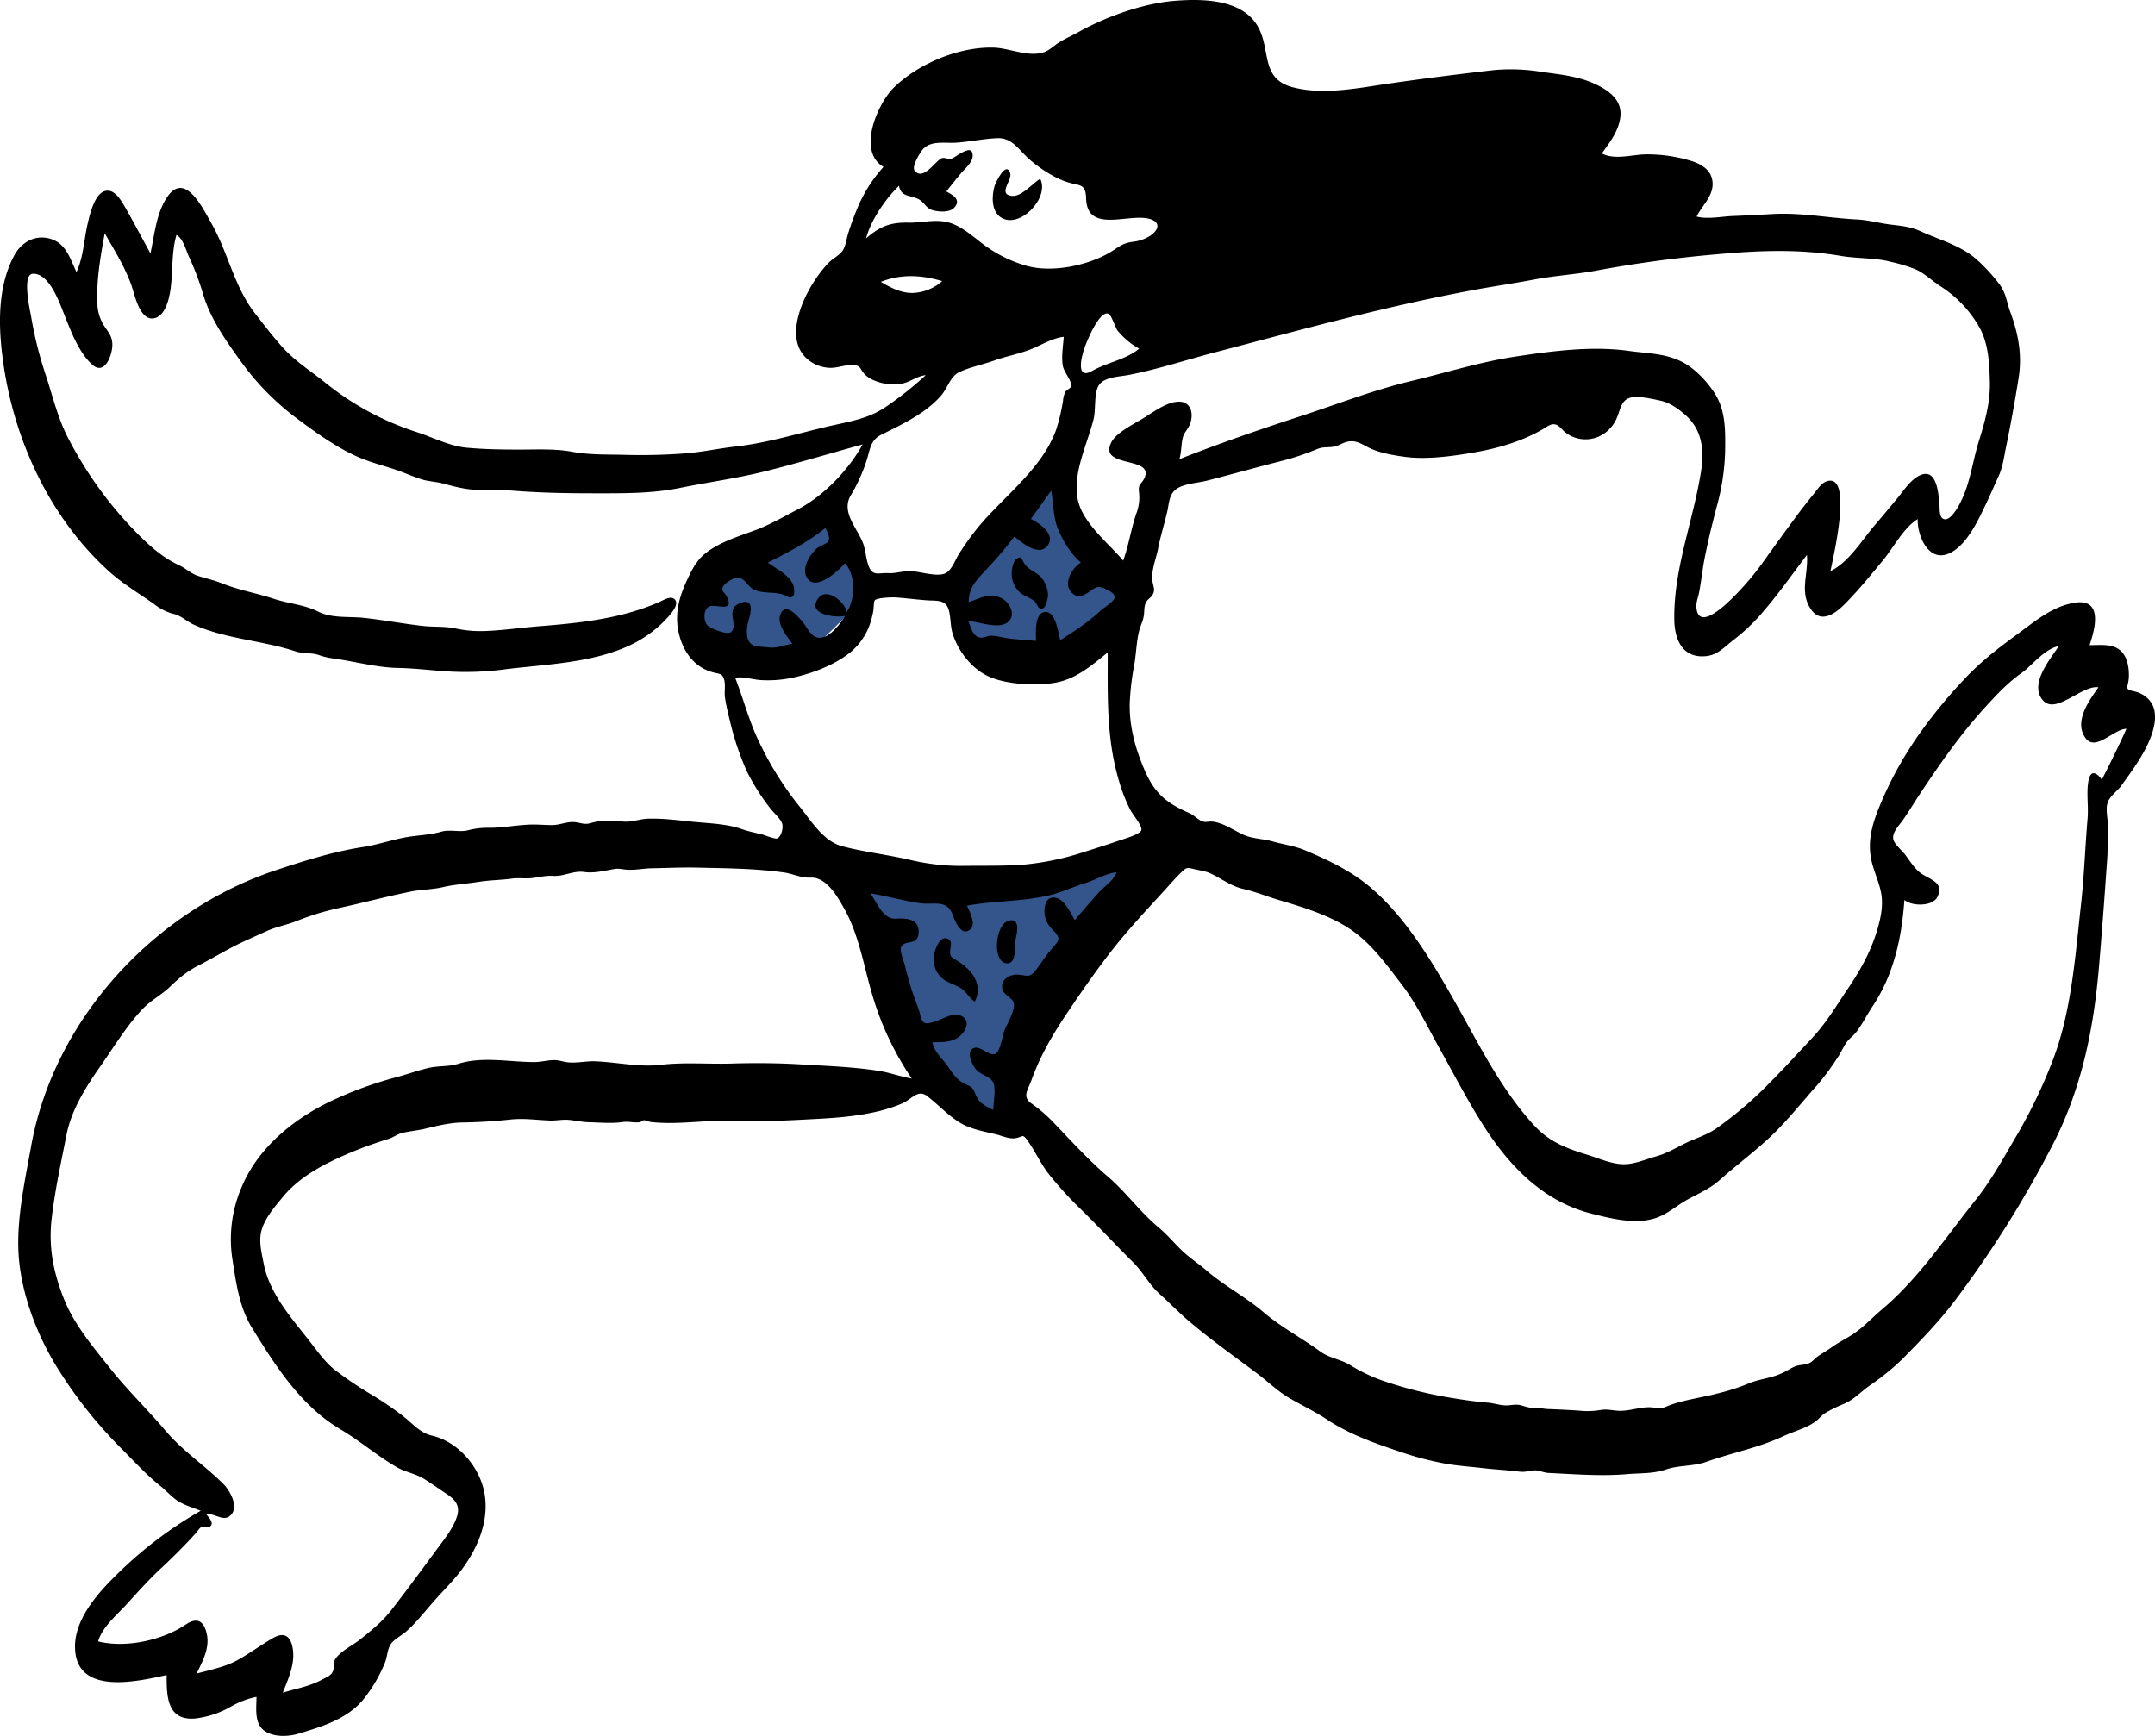 <svg id="Layer_1" data-name="Layer 1" xmlns="http://www.w3.org/2000/svg" viewBox="0 0 877.479 706.845"><title>1</title><g id="Character_bikini" data-name="Character/bikini"><path id="Accent" d="M463.545,349.273c-3.5,5.9-6.9,11.7-10.4,17.6h0l-31.9,54.2c-2.4,4.1-3.6,8.3-5.1,12.9h0l-8.1,25.5c-4-2.1-8.1-4.2-12.1-6.2-3.9-2-10.8-4-13.9-7.1-2.7-2.8-4-9.3-5.5-12.9-4.2-10.3-8.5-20.6-12.7-30.8q-9.6-23.4-19.3-46.7c19.3,1.8,38.6,3.7,57.9,5.5C422.845,357.173,443.245,353.273,463.545,349.273Zm-31.7-164c.8,6,1.7,12,2.5,18.1.6,4.1.3,8.6,2.8,11.9,6.1,7.8,16.3,13.2,18.9,23h0l2.7,10.3c.3,1.3,2.1,5.1,1.6,6.3-.8,2.1-8.2,4.9-10.2,5.9a136.384,136.384,0,0,1-22.8,10.1c-8.2,2.5-14.9,1.5-22.4-3-4.8-2.8-13-7.7-15.8-12.7-1.9-3.5-1.8-9.6-2.5-13.6h-20.4c-4.1,0-11.2-1.4-14.5.9-2,1.4-3.7,4.4-5.3,6.2-2.6,2.9-5.4,5.7-8.2,8.4-6,5.7-12.9,11.6-20.8,14.5-9.6,3.5-18.5-1.4-26-7.5-3.4-2.8-11.3-9-11.7-13.7-.4-4.9,3.8-10.6,7.2-13.5,6.1-5.3,13.3-9.4,20.3-13.3,10.9-6.1,22-11.7,33.3-16.9,1.8,4.6,3.6,9.3,5.4,13.9,1.3,3.3,2.5,6.6,3.8,9.9.6,1.6,1.2,5.2,2.5,6.4,1.5,1.5,5.2.7,7.5.7h19.1c2.4,0,7.9,1.1,10.1,0,1.7-.9,3.6-4.4,4.8-5.9Q412.945,208.423,431.845,185.273Z" fill="#34558b" fill-rule="evenodd"/><g id="Ink"><path id="Fill-5" d="M855.845,317.473c-2.1-2.9-4.5-4.1-5.4.2-1,4.7,0,10.6-.4,15.4-1,11.7-1.4,23.6-2.7,35.3-2.4,21.5-3.9,44.4-12,64.7a210.265,210.265,0,0,1-13.6,28.3c-5.3,9-10.6,18.8-17.1,27-12.3,15.3-23.2,32-38.2,44.7-3.7,3.1-6.9,6.6-10.8,9.4-3.3,2.4-7.1,4.1-10.2,6.4-1.6,1.1-3.1,2-4.8,3.1-1.6,1-2.5,2.5-4.2,3.2s-3.7.5-5.5,1.2c-2.1.9-4,2.3-6.1,3.1-4.1,1.8-8.7,2.1-12.9,3.9a84.032,84.032,0,0,1-12,3.9c-4.9,1.3-9.8,2.1-14.7,3.3a46.117,46.117,0,0,0-6.3,2c-2.6,1.1-2.9,1-5.6.6-4.7-.7-9.4,1.5-14.2,1.3-2.4-.1-4.5-.7-6.9-.4a34.427,34.427,0,0,1-7.2.5c-4.9-.4-9.5-.6-14.3-.8-1.8,0-3.5-.5-5.4-.5-2.8.1-3.6-.4-6.3-1.1-2-.5-4.2.2-6.2.1-2.3-.1-4.6-.9-6.9-1.1-4.8-.4-9.2-1-14-1.8a169.958,169.958,0,0,1-29.9-7.5,68,68,0,0,1-12.4-6.1c-3.9-2.3-8.4-2.8-12-5.4-7.5-5.5-16.1-10-23.1-16-7.2-6.2-15.9-10.7-23-16.8-3.2-2.8-6.8-5.1-9.9-8-3.4-3.2-6.2-6.7-9.8-9.7-7.5-6.2-13.4-14.5-20.9-20.9-7.8-6.7-14.5-14.1-21.6-21.5a60.05,60.05,0,0,0-9.3-8.1c-4-2.8-1.5-5.5-.1-9.4,3.8-10.6,9.1-19.4,15.4-28.7,6.2-9.2,12.5-18.2,19.4-26.8,5.9-7.3,12.2-14,18.4-20.8,2.6-2.8,5.1-5.8,7.9-8.5,2.1-2.1,2.4-1.9,5.1-1.3,2.4.6,4.8.8,7,1.9,4.4,2.1,8.2,5.1,13.1,6.2,5.2,1.2,9.7,3.1,14.8,4.6,9.4,2.8,19.6,5.9,28,11.3,8.8,5.6,15.2,14.5,21.4,22.6,6.6,8.5,11.1,18.3,16.4,27.7,5.4,9.7,10.5,19.5,16.4,28.9,10.8,17.3,24.9,32.2,45.1,37.2,8.8,2.2,19.9,5,28.5.6,3.8-1.9,7-4.7,10.8-6.7,4.3-2.3,8.8-4.3,12.5-7.6,7.3-6.5,15.1-12.2,22.1-19,6.4-6.3,12.1-13.5,18.1-20.2a105.064,105.064,0,0,0,8-10.9c1.3-1.8,2.1-4,3.4-5.8,1.1-1.7,2.7-2.7,4-4.3,2.5-3.2,4.4-7.1,6.6-10.4a69.162,69.162,0,0,0,7-13.5c3.8-10,5.3-19.5,6.1-30,3.1,2.6,11.4,2.7,13.4-1.2,3.2-6.2-3.6-7.2-7.1-10-2.4-1.9-4-4.6-5.8-7-1.2-1.7-4.5-4.4-5-6.4-.7-3,2.7-6.1,4.2-8.4,2.2-3.2,4.2-6.5,6.3-9.7,8.2-12.4,16.8-24.7,26.8-35.7,4.5-4.9,9.2-10,14.6-13.8,4.8-3.4,9.5-10,15.5-11.2-3.4,5.2-12.6,15.9-6.2,22.4,5.3,5.3,15.7-6.6,22.3-5.6-3.7,5.3-10.1,13.9-5.3,20.6,4.1,5.8,11.6-3.7,16.7-3.7-3.2,7.2-6.6,14-10,20.7m-441.4,79.4c-3.2-.2-6.7,1.8-6.4,5.3.4,3.4,4.4,3.7,4.8,6.7.4,2.9-3,8.4-4,11.1-.6,1.7-1.6,8.4-3.6,9.2-2.8,1-6.9-4.4-9.5-1.9-2.1,1.9.3,6.4,1.5,8,2,2.6,6.2,2.9,7.3,5.8,1,2.7-.1,8.1-.1,10.9-3.5-1.8-5.8-2.7-7.3-6.5-1.4-3.5-2-2.8-5.4-4.8-2.9-1.7-4.5-4.7-6.4-7.3-2.1-2.7-5.1-5.5-5.7-9,4.9,0,9.8.2,12.9-4.4,2.7-4.2-.1-7.3-4.6-6.7-2.5.3-9.4,4.5-11.7,3.1-1.3-.8-1.5-3.4-2-4.8-1.1-3.2-2.3-6.2-3.3-9.4-.9-3-1.8-6.1-2.5-9.1-.4-1.7-2.4-6.2-1.4-7.7,1.9-2.9,6.8-.1,7-5.7.3-5.8-5.4-5.8-9.4-5.6-5.1.3-7.6-6.6-10.2-10.3,6.8,1.1,13.3,3,20.1,4,5.5.8,11-1.7,13.3,4.6.8,2.3,3.7,9.6,7.4,5.9,2.2-2.2-.5-7.2-1.5-9.5,10.9-2,22.1-1.6,33.1-4.1,5.2-1.2,10-3.5,15.1-5.1,4-1.2,8.6-4,12.7-4.4-1,3.2-5.1,5.9-7.3,8.3-3.3,3.7-6.5,7.4-9.7,11.2-1.7-2.8-3.9-8-7.4-9-5.2-1.5-5.6,5.5-4.4,8.7.8,2.3,2.2,3.6,3.8,5.3,2.6,2.9.9,3.9-1.6,6.9-2.1,2.5-3.8,5.1-5.7,7.7-3.1,4.2-3.6,2.9-7.9,2.6m-56.5,39.2c-10.1-1.6-20.8-2-31-2.6-9.5-.6-19.4-.7-28.9-.4s-19.3-.6-28.7.5c-8.8,1.1-17.7-1-26.7-1.4-3.8-.2-7.6.8-11.4.4-1.9-.2-3.6-.9-5.5-.9-2.8,0-5.4.8-8.2.8-10,0-21.1-2.4-30.9.7-4.3,1.3-8.3.7-12.6,1.8-4.2,1-8.3,2.5-12.4,3.6a155.324,155.324,0,0,0-24.5,8.7c-15.8,7-31.2,18.9-38.3,35.1a53.578,53.578,0,0,0-4.3,29.8c1.5,9.6,2.8,20,8,28.4,9.6,15.6,19.9,31.8,36,41.4,8,4.7,15.1,10.9,23.1,15.5,3.5,2,7.6,2.6,11,4.7,3,1.9,6,4,9,6,3.5,2.3,5.8,4.7,4.5,9.1s-4.6,8.7-7.3,12.3c-6.5,8.8-13,17.7-19.7,26.3-3.6,4.6-8,8.1-12.5,11.7-3,2.4-7.7,4.6-9.9,7.7-1.5,2-.4,3.4-1.2,5.3-.8,1.8-2.6,2.4-4.3,3.3-5.3,2.9-10.4,3.6-16.1,5.4,2.2-5.6,5-11.5,4.1-17.7-.7-5.1-3.3-7.3-8-4.6-4.9,2.8-9.6,6.3-14.5,9-5,2.8-11.2,4-16.7,5.5,2.5-5.1,5.5-10.5,4.1-16.4-1.3-5.4-4.2-6.5-8.6-3.5-9.5,6.4-24.5,9.6-35.6,6.8,1.7-5.9,7.7-10.8,11.7-15.2,4.7-5.2,9.4-10.4,14.5-15.1,4.8-4.5,9.4-9.1,13.8-14,.7-.8,1.2-1.9,2.2-2.3,1.1-.5,2.6.4,3.5-.3,1.6-1.4-.6-3.5-1.6-4.8,3.1-.7,6.5,2.8,9.3.8,4.5-3.2.3-10.6-2.4-13.2-7.5-7.5-16.4-13.3-23.4-21.5-7.5-8.9-16-17-23.2-26.2-6.6-8.3-13.9-17-18-26.9-4.4-10.7-6.6-21.2-5.4-32.7,1.3-11.8,3.9-23.5,6.2-35.2,2-9.9,7.9-19.3,13.6-27.4,5.5-7.8,10.9-16.9,17.6-23.8,3.3-3.4,7.5-5.5,10.9-8.8,3.9-3.7,6.7-6.1,11.5-8.6,4.7-2.4,9.3-5.1,14-7.6,4.7-2.4,9.2-4.3,14-6.5,4-1.8,8-2.4,12.2-4.1a108.363,108.363,0,0,1,16.5-5.1c9.8-2.1,19.4-4.7,29.2-6.7,4.6-1,9.5-.9,14-2,4.9-1.1,9.4-1.3,14.4-2.1,4.5-.7,8.9-.7,13.4-1.3,2.7-.4,5.3.1,8-.2,3.3-.4,5.6-1.1,8.9-.9,4.5.2,8.1-2.2,12.5-1.6,4.1.6,8.1-.5,12.2-1.2,2.2-.4,3.8.3,6,.3,2.9.1,5.9-.5,8.9-.6,6.1-.1,12.2-.4,18.2-.3,12.1.3,24,.3,36.1,2,2.9.4,5.8,1.7,8.6,2,2.3.3,3.5-.3,5.8.8,4.6,2.1,7.8,7.8,10.2,12.1,6.1,10.9,8,24,11.6,35.8a120.628,120.628,0,0,0,15.8,33.2c-4.7-.8-8.9-2.4-13.3-3.1m-48.9-134.1c-4.1-8.4-6.3-17.4-9.7-26,3.6-.6,7.5.9,11.2,1a48.492,48.492,0,0,0,12.6-1.1c8-1.8,17-5.2,23.4-10.5a26.234,26.234,0,0,0,7.1-9.7,34.889,34.889,0,0,0,2-7.2c.1-.6.1-3.6.6-4.1,1.2-1,6.9-1.2,8.4-1.1,4.4.3,8.7.9,13.2,1.2,3.4.2,7-.3,8.3,3.4,1.1,3.2.7,7,1.8,10.3,2.3,7.2,8,14.5,15.1,17.5s18.1,3.6,25.5,2.5c9.1-1.2,15.7-7,22.5-12.5,0,17.9-.6,35.3,4.7,52.7a65.915,65.915,0,0,0,4.5,11.4c.8,1.7,4.9,6.4,4.5,8.2-.4,1.9-8.1,3.9-9.9,4.6-4.4,1.5-8.8,2.9-13.3,4.3a110.912,110.912,0,0,1-24.7,5.2c-8,.6-16,.4-24,.5a89.73,89.73,0,0,1-23-2.6c-8.9-2-18.2-3.1-27-5.4-7.7-2.1-12.6-10.4-17.3-16.2a131.269,131.269,0,0,1-16.5-26.4m-11.4-44.6c-1.6,1.3-8-1.4-9.3-2.5-1.9-1.4-2.2-6.6.4-7.9,2.5-1.3,10.9,2.9,7-4.4-.9-1.7-2.1-1.6-1.4-3.6.4-1.2,3.4-3,4.4-3.4,4.4-1.6,4.9,3.1,8.7,4.7s8.2.5,12.1,2.1c1.5.6,2.3,1.7,3.5.1.6-.8.3-2.9.1-3.8-1.2-4.3-7.2-7.1-10.5-9.6,8.4-4.2,16.1-8.2,23.5-14.1.6,1.5,2.1,3.9,1.1,5.5-.6.9-3.7,2-4.6,2.8-2.9,2.6-6.8,8.6-3.7,12.5,3.7,4.8,12.6-3.5,15.1-6.4,4.5,4.6,4.2,15,.7,19.9-.6-4.1-8.2-10.4-11.6-5.6-4.8,6.7,7.4,8,11,7.1-2,3.2-5.8,8.4-9.9,8.9-3.9.5-5.6-4.5-7.9-7-2-2.2-6.3-7.2-8.4-2.9-2,4.3,2.5,9.2,4.7,12.4-3.1.4-6.1,1.8-9.2,1.5-1.5-.2-5.1-.3-6.4-.8-3.9-1.4-3.1-7.5-2.1-10.7,1-3.3,2-8.9-3.8-6.5-6.1,2.5-.2,9-3.5,11.7m48.8-55.7a68.872,68.872,0,0,0,6.3-13.8c1.6-4.8,1.5-8.6,6.2-10.9,8.4-4.2,18.3-8.8,24.5-16.2,2.4-2.9,3.5-7.3,6.9-9.1,4.2-2.1,9.8-3.2,14.3-4.8,5.2-1.9,10.8-2.8,15.9-5,3.6-1.5,8.6-4.4,12.6-4.7-.3,3.9-1,7.9-.4,11.7.4,2.6,3.7,6.1,3.4,8.3-.1,1-1.7,1.4-2.3,2.3a9.7,9.7,0,0,0-1,3.7,77.944,77.944,0,0,1-2.8,11.8c-5.8,16.1-21.4,27.1-32,40a112.161,112.161,0,0,0-7.7,10.8c-1.5,2.4-2.9,6.7-5.7,7.8-3.4,1.3-10-.8-13.5-1-3.4-.2-6.2,1-9.6.8s-6,1.3-7.6-2.3c-1.3-2.9-1.4-6.5-2.4-9.5-2.2-6.3-9.3-12.9-5.1-19.9m25.5-82.4c-4.9.2-9.2-2.1-13.3-4.5,8.3-3.3,16.7-2.8,25-.3a19.068,19.068,0,0,1-11.7,4.8m-19.3-22.2c2-7.5,7.9-16.1,13.4-21.4.9,4.6,4.4,3.7,7.7,5.3,2.8,1.3,3.1,3.9,6.3,4.7,2.4.6,6.5.9,8.4-1,3.2-3.3-.5-5.3-3.1-6.7,2-2.6,4.1-5.2,6.2-7.7,1.5-1.7,4.4-4.1,4.5-6.7.1-3.9-2.9-2.2-5.2-1-1.1.6-2.6,1.9-3.8,2.1s-2.3-.6-3.4-.3c-2.6.7-7.4,9.3-11.1,5.3-1.6-1.6,1.8-6.9,2.7-8.2,3.2-4.6,9.4-3,14.4-3.4,5.5-.4,11-1.6,16.4-1.8,6.1-.3,8.8,4.8,13.1,8.6,4.1,3.6,10.3,7.7,15.5,9.3,5,1.6,7.4.4,7.6,6.6.4,13.8,15.8,6.7,24.6,8.1,5.1.8,6,3.9,1.7,7a16.451,16.451,0,0,1-7.4,2.6c-3.3.5-4.6,1.3-7.4,3.2-9.3,6.2-24.5,9.5-35.3,6.7a54.32,54.32,0,0,1-17-8.1c-4.3-3.1-8.2-6.9-13.2-9-6-2.5-11.7-.6-17.9-.6-7.6-.2-11.8,1.3-17.7,6.4m88.9,44.8c.8-2.5,6.1-15.7,9.9-14.1,1,.4,2.8,5.7,3.5,6.7a30.673,30.673,0,0,0,8.9,7.5c-5.4,4.5-13.1,5.6-19.2,9.1-6.6,3.7-4.4-5.6-3.1-9.2m-19.7,119.1c-3.1-.3-6.3-.5-9.4-.8-2.8-.2-6-1.2-8.7-1.3-2.3,0-3.9,1.6-6.1.2-1.9-1.2-2.5-4.3-3.4-6.2,4.4.2,13.2,3.9,16.7-.1,2.5-2.8.2-7.1-2.5-8.8-5.1-3.1-9.1-.4-14,1.2,0-6,3.1-8.8,6.8-12.9a156.018,156.018,0,0,0,11.8-13.8c2.9,2.4,10,8.4,13.5,3.7,3.5-4.8-3.5-9.1-6.8-10.9,2.8-3.8,5.5-7.6,8.3-11.5,1,5.5.7,11,3,16.2,2.1,4.8,5.1,9.7,9.1,13.1-3.8,2.3-7.5,8.7-3.6,12.4,2.2,2.1,4.2,1.3,6.5-.2,3-2,3.7-3.1,7.2-1.4,1.5.7,4,1.9,3.6,3.6-.3,1.5-4.5,4.1-5.6,5.1-5,4.7-10.7,8.4-16.5,12.1-.9-3-1.8-11.9-6.3-11.5-4.4.6-3.6,8.8-3.6,11.8m74.4-117.9c34.2-9,68-18.3,102.8-24.8,8.4-1.6,17-2.8,25.4-4.4,8.3-1.6,16.8-2.1,25.1-3.6a504.057,504.057,0,0,1,50.4-6.8c16.6-1.5,32.9-2.1,49.4.7,6.9,1.2,14.2.7,20.8,2.5a61.443,61.443,0,0,1,10.3,3.2c3.5,1.7,6.4,4.6,9.7,6.7a47.659,47.659,0,0,1,15,15.3c4.5,7,4.9,15.5,5.1,23.7s-2,16.1-4.4,23.8c-2.5,7.9-3.5,16.7-7.1,24.2-.8,1.8-4.3,8.7-7.2,7.8-1.9-.6-1.7-3.6-1.8-5.2-.4-4.9-.9-17.2-9.3-11.9-3.2,2.1-5.7,6-8.1,8.9-3,3.6-6,7.2-9,10.7-5.3,6.2-10.5,15-18,18.7.6-3.7,9.8-40.8-1.8-36.5-2.1.8-3.9,3.7-5.3,5.4-2.6,3.2-5.1,6.4-7.5,9.7-4.3,5.8-8.5,11.6-12.7,17.5a112.55,112.55,0,0,1-13.1,15.3c-2.7,2.6-13.4,12.9-14.2,3.4-.2-1.9.7-4.2,1.1-6.1.7-3.8,1.2-7.7,1.8-11.5,1.4-7.8,3.3-15.5,5.3-23.2a92.568,92.568,0,0,0,3.5-22.8c.1-7.7.3-16-3.8-22.9-3.1-5.1-8.4-10.8-13.7-13.5-7.1-3.6-14.1-3.4-21.8-4.5-15.3-2.1-31.4.1-46.6,2.4-14.2,2.2-27.8,6.5-41.6,9.8-15.6,3.7-30.4,9.5-45.4,14.4-16.6,5.4-33.1,11.1-49.3,17.5.8-2.8.7-5.7,1.3-8.5.5-2.2,1.7-3.1,2.7-5.1,2-4.1,1.1-10-4.4-9.8-4.5.1-9.7,3.8-13.3,6.1-3.7,2.4-11.6,6.1-13.9,10.2-5.9,11,17.4,5.7,13.4,14.7-1.1,2.5-2.6,2.3-2.3,5.5a18.213,18.213,0,0,1-1,8.9c-2.2,6.3-3.1,13-5.4,19.3-6.2-7.4-17.4-15.9-18.7-26.1-1.4-10.8,4-21.1,6.6-31.3,1-4.1.2-9.6,1.8-13.3,1.9-4.3,9.1-4.1,13.1-5,12.1-2.4,24-6.4,36.1-9.5m381.1,146.9c-.6-4.5-4.2-7.6-8.5-8.5-4.2-.9-2.2-1.4-2-5.9.1-4.1-.7-9-4.4-11.4-3.4-2.1-7.8-1.4-11.6-1.5,2.6-7.6,5.2-19.2-6.4-17.2-9.4,1.7-16.4,8-24,13.5-7.8,5.7-14.5,11-21,18a205.617,205.617,0,0,0-18.3,22.4,151.354,151.354,0,0,0-14.2,25.1c-3.6,8.3-6.9,16.4-5,25.6,1,4.8,3.3,9.2,4.1,14,.8,5-.3,10-1.7,14.7-2.7,9.1-7.3,17.1-12.6,24.8-4.4,6.6-8.3,13.1-13.7,18.9-6.8,7.3-13.4,14.5-20.5,21.5a155.606,155.606,0,0,1-18.8,15.6c-3.9,2.7-8.6,4-12.8,6.1-4,2-7.3,4-11.6,5.2s-8.9,3.3-13.5,3.2-9.6-2.3-14-3.7c-9.2-2.8-16.2-5.4-22.7-12.7-13.9-15.3-23-34.6-33.3-52.5-9.3-16.2-20.4-34.4-35.5-46-7.2-5.5-15.8-9.5-24.1-13-4.1-1.7-8.6-2.3-12.9-3.5-3.8-1.1-7.9-1.1-11.4-2.5-4.3-1.8-8.4-5-13.1-5.6-1.5-.2-2.8.4-4.2-.1-1.8-.6-3.5-2.6-5.4-3.4-8.7-3.8-13.7-7.6-17.7-16.4-4.1-9.2-6.9-18.9-6.5-29a106.341,106.341,0,0,1,1.8-14.9c.8-4.6.9-9.5,2-13.9.5-1.9,1.4-3.7,1.8-5.6.4-1.8.1-3.9.8-5.6.6-1.5,1.8-2,2.7-3.2,1.5-2.3.4-3.6.1-6-.5-4.3,1.5-8.9,2.3-13,1-5.2,2.6-10.2,3.8-15.4.7-3.2.7-6.8,3.6-8.9,3.1-2.3,9-2.5,12.7-3.5,10.1-2.6,20.1-5.4,30.3-8a101.375,101.375,0,0,0,14.1-4.7c2.7-1.1,3.8-.7,6.5-1,2.1-.2,3.8-1.5,5.7-2,4.1-1.1,6.4,1.1,9.9,2.7,4,1.8,9.1,2.7,13.5,3.3,8.8,1.3,19.7-.2,28.4-1.7,9.9-1.7,19.9-4.6,28.5-9.7,1.7-1,3-2.2,4.9-1.7,1.5.4,2.9,2.5,4.2,3.4a13.385,13.385,0,0,0,13.1,1.6,14.323,14.323,0,0,0,7.6-7.7c1.2-2.7,1.7-6.8,4.8-8,3-1.3,9.4.2,12.6.9,4.1.8,7.4,3.2,10.5,5.9,6.9,6.1,7.7,14.2,6.4,22.9-3.2,20.4-11.3,39.9-10.9,60.8.2,8,3.5,15.5,13,14.5,4.7-.5,7.5-3.8,11-6.5a77.057,77.057,0,0,0,10.7-9.9c7-7.9,13-16.5,19.3-24.8.7,7.6-3.2,15.2,1.7,22.2,4,5.8,9.7,1.8,13.5-2,5.7-5.7,10.9-12.1,16-18.3,4.1-5,8.3-13.1,13.9-16.5-.2,6.3,4,17.1,12,14.3,7.3-2.6,12.2-12.9,15.3-19.4,1.9-3.9,3.6-7.9,5.4-11.8,2.1-4.5,2.4-8.3,3.4-13,1.9-9.2,3.5-18.2,5-27.5,1.5-9.6-.1-18-3.4-27-1.4-3.8-1.7-7.4-4.1-10.8a70.741,70.741,0,0,0-9-10c-6.7-6.2-15.3-8.3-23.4-12-4.4-2-8.2-2.2-12.8-2.8-4.4-.6-8.7-1.8-13.2-2-11.5-.6-22.9-2.9-34.5-2.2-5.4.3-10.8.6-16.2.8-4.3.2-10.4,1.4-14.5.2,2.2-4.5,6.7-8.2,6.5-13.6-.2-5.2-4.5-7.8-8.9-9.1a60.778,60.778,0,0,0-18.9-2.6c-5.2.2-12.4,2.3-17.3-.4,3.2-4.4,6.8-9.1,7.5-14.6,1-7.3-4.9-11.3-11-14-6.3-2.8-13.7-3.6-20.4-4.5a77.414,77.414,0,0,0-20.4-.8c-13.7,1.6-27.5,3.3-41.3,5.3-12.9,1.8-27.2,5-40.1,1.7-13.6-3.5-8.8-15.3-14.5-25-6.3-10.8-22-11.1-32.9-10.3-13.3.9-28.9,6.5-40.4,13-2.4,1.3-4.9,2.4-7.2,3.8-2.4,1.4-4.1,3.5-6.9,4.3-6.4,1.9-13.8-1.9-20.3-2-14.1-.3-30.6,6.6-40.6,16.5-6.4,6.4-14.9,25.7-4,32.1a58.094,58.094,0,0,0-10.8,17.2c-1.3,3.1-2.5,6.4-3.5,9.6-.8,2.3-1.1,6.2-2.9,8-1.7,1.8-4.1,2.9-5.8,4.9a56.906,56.906,0,0,0-6.2,8.4c-2.9,4.9-5.5,10.7-6.2,16.4-.7,5.3.4,10.5,4.7,14a15.007,15.007,0,0,0,8.6,3.3c3.4.2,6.9-1.5,10.2-1.1,2.7.3,2.4,1.7,4.1,3.6,2,2.1,5,3.2,7.7,3.8a18.624,18.624,0,0,0,7.8.1c3.3-.7,6.1-3.1,9.5-3.4a141.271,141.271,0,0,1-16.1,12.8c-6.2,4.2-12.1,5.5-19.3,7.1-14.2,3-27.8,7.6-42.4,9.2-6.9.8-13.7,2.3-20.7,2.8a243.052,243.052,0,0,1-25.6.5c-6.6-.1-13.3,0-19.8-1.2-7-1.3-14.3-.9-21.4-.9-7.3,0-14.6-.1-21.9-.8-6.9-.7-13.7-4.3-20.3-6.4a115.771,115.771,0,0,1-37.3-20.3c-5.4-4.3-11.3-8.1-16.1-13.1-4.3-4.6-8.4-10-12.3-15-8.4-10.8-10.9-24.7-17.6-36.4-3.5-6.1-10.9-21.9-18.3-10.5-4.3,6.6-4.9,15.1-6.6,22.6-3.4-6.2-6.7-12.5-10.2-18.6-1.7-2.9-4.5-8.1-8.6-6.7-3.9,1.4-5.8,9.1-6.6,12.6-1.7,6.8-1.7,13.8-4.7,20.3-2.3-4.7-3.9-10.7-9.2-13-6.4-2.8-12.8.2-16,6-7.9,14.3-6.5,33-3.9,48.5,5.2,30.3,19.6,60,42.7,80.7,5.5,4.9,11.9,8.7,18,13a21.5,21.5,0,0,0,7.5,3.9c3.7.8,5.4,3,8.9,4.6,13.1,5.8,27.8,6.3,41.3,10.8,3.1,1,6.4.4,9.5,1.5,3.4,1.2,5.8,1.3,9.3,1.9,7.2,1.2,14.9,3.1,22.3,3.3,7.4.1,14.6,1.1,22.1,1.5a120.859,120.859,0,0,0,22.5-1c16.6-2,34.7-2.5,50.1-9.6a48.818,48.818,0,0,0,15.4-11.2c1.2-1.4,4.7-5,3.4-7.2-1.5-2.4-4.8-.1-6.7.7-15.2,6.7-32,8.5-48.5,9.8-7.7.6-15.5,1.8-23.2,2a47.069,47.069,0,0,1-11.3-1.1c-4.4-.9-8.8-.5-13.3-1-7.7-.9-15.4-2.3-23.1-3.2-6.5-.8-13.7.3-19.5-2.7-5.4-2.7-12-3.2-17.8-5.1-6.9-2.3-14.1-3.5-20.9-6.2-3.4-1.4-6.8-2.1-10.2-3.2-2.7-.9-5-3.1-7.8-4.4-6.4-2.9-12.3-8.2-17.2-13.2a158.667,158.667,0,0,1-27.7-38.3c-4.1-7.7-6.4-17.2-9.1-25.5a157.106,157.106,0,0,1-6.1-24.3c-.5-2.8-3.8-17.2.8-17.3,6.5-.2,10.6,11.3,12.4,15.8,2.7,6.8,6.1,16.2,11.7,21.2,5.2,4.7,8.3-4.2,8.2-8.3-.1-3-1.2-4.3-2.8-6.7a17.49,17.49,0,0,1-3.3-10.2c-.4-9.5,1.3-19,3-28.3,3.9,6.9,8.1,13.5,10.8,21,1.4,3.9,3.5,15.4,9.8,13.5,3.9-1.2,5.4-7,6-10.5,1.3-7.8.4-15.6,2.6-23.3,2.7,1.3,4,6.6,5.2,9.1a107.015,107.015,0,0,1,5.8,15.5c3.2,10.2,9.4,18.8,15.6,27.4a106.206,106.206,0,0,0,22.3,22.6c8.4,6.3,18.1,13.3,28,17,5.1,1.9,10.3,3.1,15.4,5.1,2.3.9,4.5,1.8,6.9,2.6,3.1,1.1,6.2,1.1,9.3,1.9,4.9,1.3,9.1,2.5,14.3,2.6,5.1.1,10.1,0,15.1.4,10.3.8,21.2,1,31.5,1,11.7,0,23.6.2,35.2-2.1,11.7-2.4,23.7-4,35.3-6.9,13.2-3.3,26.4-7.3,39.5-10.9-5.7,10.4-16,21.1-26.5,26.5-5.2,2.7-10.6,5.8-16.1,8-6,2.3-11.9,4-17.5,7.2-6.1,3.5-8.2,6.8-11.1,12.9-2.9,6.2-4.9,12.1-4.2,19,.6,5.4,2.8,11.1,6.8,14.9a17.29,17.29,0,0,0,7.3,4.2c3.1.9,4.2.3,5,3.4.5,2.1-.1,5,.3,7.3.5,3.1,1.2,6.2,2,9.3a112.33,112.33,0,0,0,6.9,20.5,90.353,90.353,0,0,0,9.5,15c1.4,1.8,4,4,4.8,6.1.6,1.5-.2,5.3-1.9,6.1-.9.5-5.6-1.5-6.3-1.6-2.8-.7-5.4-1.2-8-2.1-6.3-2.3-13.9-2.4-20.6-3.1-5.9-.6-11.9-1.4-17.9-1.2-2.8.1-5.5,1.1-8.2,1.2-2.9.1-5.5-.6-8.4-.4a22.313,22.313,0,0,0-6.3.9c-2.8.9-4.1,0-6.8-.3-3.2-.3-6.1,1.2-9.2,1.2-3,0-6-.3-9.1-.2-5.6.2-11.4,1.4-16.9,1.3a31.685,31.685,0,0,0-8.6,1.1c-3.5.7-7.2-.5-10.6.5-4.8,1.4-10,1.4-15.1,2.4-5.6,1.1-10.9,2.9-16.5,3.8-12,1.8-24,5.6-35.5,9.4-49.6,16.4-90.6,60.6-99.9,112.6-2.7,15-6.5,31.9-4.8,47.2,1.6,14.6,7.4,29.6,15,42.1a183.817,183.817,0,0,0,26.9,34c5,5,9.9,10.4,15.4,14.8,2.3,1.8,4.4,4.2,6.8,5.9,2.9,2,6.5,3,9.8,4.3a164.606,164.606,0,0,0-32.9,24.7c-8.5,8.2-19.5,19.9-18.2,32.7,1.7,17.7,25.8,12,37.2,9.5,0,8.5.1,18.6,11.5,17.7a37.56,37.56,0,0,0,14.6-4.8,34.125,34.125,0,0,1,10.5-4c0,4.1-.9,9.9,2.4,13.1,3.6,3.4,10.2,3.2,14.6,1.9,10-3,20.8-6.2,27.4-15.1a59.624,59.624,0,0,0,8-14.1c.9-2.4.9-5.5,2.5-7.6,1.5-1.9,4.2-3.2,6-4.8,3.9-3.4,7.1-7.5,10.5-11.4,4-4.7,8.6-9,12.2-13.9,6.7-9,11.4-20.4,9.1-31.7-2.2-10.6-10.9-20.4-21.3-22.8-4.9-1.1-8-5.1-11.8-8a134.8,134.8,0,0,0-13.3-9,153.559,153.559,0,0,1-14.2-9.6c-4.4-3.4-7.8-8.5-11.3-12.9-7.2-9.1-15.4-18.5-17.8-30.2-.9-4.7-2.3-9.7-.8-14.4,1.6-4.9,5.1-8.9,8.3-12.8,7-8.6,17-13.7,27-18,5.4-2.3,10.8-4.2,16.2-5.9,2-.6,3.5-1.9,5.5-2.4,2.8-.7,5.9-1,8.8-1.6,5.5-1.3,10.3-2.6,16-2.7,6.5-.1,12.9-.5,19.4-1.2,5.6-.6,10.4.2,16,.4,2.4.1,4.8-.4,7.2-.3,2.9.2,5.7.9,8.6,1,4.8.1,9.3.6,14.1-.1,2.4-.3,4.3.4,6.7.1.6-.1,1.1-.8,1.7-.8,1.1,0,1.7.5,2.8.7,11.5,1.3,22.9-1,34.4-.5,11.2.5,22.9-.2,34.1-.8,11.1-.6,23.7-1.8,34-6.3,3.8-1.7,6.3-5.8,10-3,4.7,3.6,8.5,7.9,13.6,11,4.4,2.6,9.9,3.5,14.8,4.7,2.3.6,5.2,1.9,7.6,1.5,3.1-.5,2.8-2,4.9.9,3.2,4.4,5.3,9.4,8.7,13.7a146.868,146.868,0,0,0,11.8,13.1c7.7,7.5,15.1,15.4,22.7,23,3.9,3.9,6.4,8.9,10.5,12.6,3.9,3.5,7.6,7.3,11.5,10.7,9.1,7.8,19,14.8,28.6,22,4.6,3.5,8.6,7.5,13.7,10.3,4.9,2.8,10.1,5.3,14.7,8.4,9.1,6,19.7,9.7,30.2,13.2a126.55,126.55,0,0,0,17.1,4.5c5.3,1,10.3,1.3,15.6,1.9,4.9.6,9.8.8,14.6,1.4,2.9.4,3.6-.1,6.1-.4,2.2-.3,3.9.8,6.2,1,10.6.5,21.5,1.4,32.2.5,5.6-.5,10.5-.1,15.8-1.9s11-1.2,16.4-3.1c10.4-3.7,21.2-5.7,31.3-10.4,4.2-2,9.6-3.3,13.4-6.2,1.5-1.2,2.5-2.6,4.1-3.5a59.865,59.865,0,0,1,7.2-3.5c4.1-1.7,6.9-4.9,10.6-7.5a99.721,99.721,0,0,0,13.4-10.9c7.5-7.6,14.8-15.1,21.3-23.7a444,444,0,0,0,39.1-62.1c12.4-23.5,17.4-48.3,19.6-74.6q1.65-19.65,3-39.3a159.781,159.781,0,0,0,.5-18.3c-.1-2.6-.9-6.1,0-8.6.9-2.4,3.5-4.3,5.1-6.2,5.5-7.6,15.4-20.4,14-30.5" fill-rule="evenodd"/><path id="Fill-8" d="M388.044,390.173c-3.1-1.8,1.2-6.8-2.3-8-3.2-1.1-5,4.3-5.4,6.5-.7,4.5,1,8.6,4.9,10.8,2.1,1.2,4.5,1.8,6.4,3.2,2.1,1.6,3.1,3.8,5.3,5.2,3.9-8-2.5-14.2-8.9-17.7" fill-rule="evenodd"/><path id="Fill-10" d="M410.845,374.872c-5.9,1.4-7,17.7-.5,17.4,3.8-.2,2.7-7.8,3.3-10.4.6-2.5,1.7-8.1-2.8-7" fill-rule="evenodd"/><path id="Fill-12" d="M407.445,88.473c7.6,5.1,20.1-7.9,16.1-15.7-3.1,1.9-7.6,7.4-11.5,7-6-.6.2-6.4-.7-9.2-1.6-5.3-5.9,3.6-6.4,5.2-1.1,3.9-1.4,10.1,2.5,12.7" fill-rule="evenodd"/><path id="Fill-14" d="M426.744,242.872a11.734,11.734,0,0,0-3.2-8.2c-2.2-2.1-4.8-2.6-6.5-5.3-1.1-1.7-1.1-3.4-3.3-1.6-1.4,1.1-1.8,4.3-1.8,6a10.242,10.242,0,0,0,2.7,6.8c1.9,2.2,4.6,2.5,6.6,4.3,1.2,1.1,1.5,3.7,3.5,2.8,1.3-.7,1.7-3.7,2-4.8" fill-rule="evenodd"/></g></g></svg>